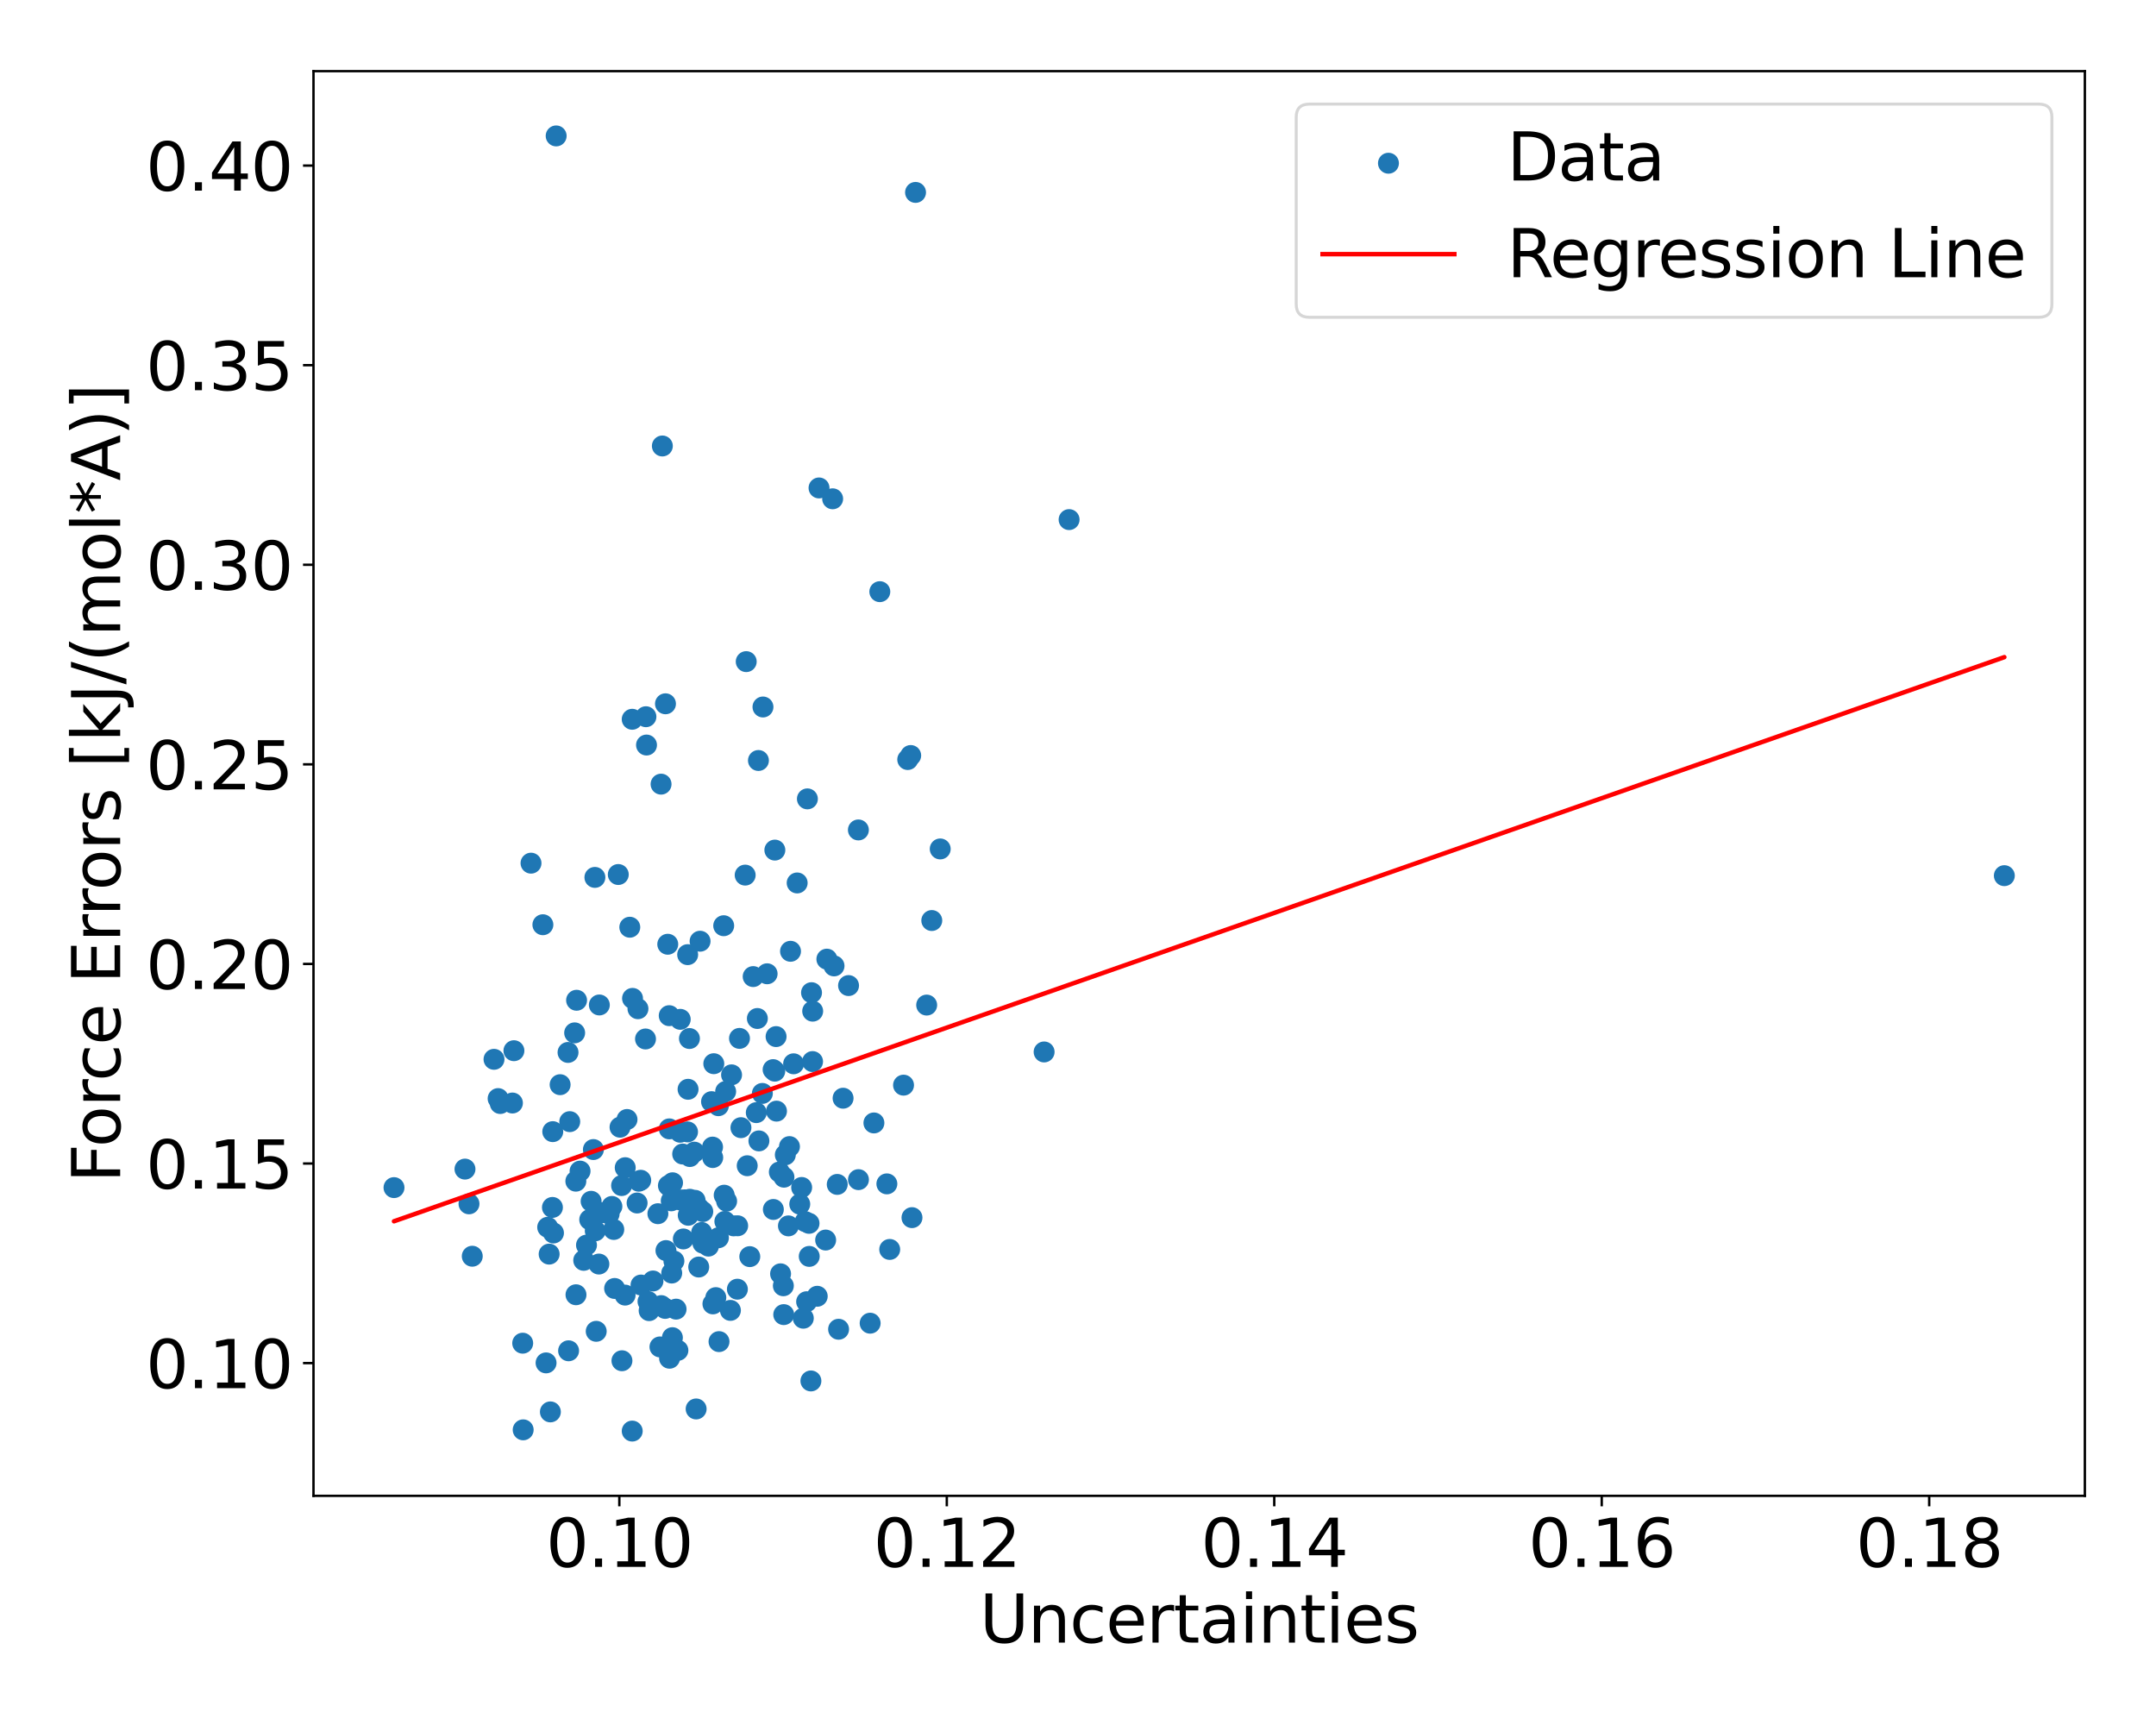 <?xml version="1.0" encoding="utf-8" standalone="no"?>
<!DOCTYPE svg PUBLIC "-//W3C//DTD SVG 1.1//EN"
  "http://www.w3.org/Graphics/SVG/1.1/DTD/svg11.dtd">
<svg xmlns:xlink="http://www.w3.org/1999/xlink" width="720pt" height="576pt" viewBox="0 0 720 576" xmlns="http://www.w3.org/2000/svg" version="1.1">
 <defs>
  <style type="text/css">*{stroke-linejoin: round; stroke-linecap: butt}</style>
 </defs>
 <g id="figure_1">
  <g id="patch_1">
   <path d="M 0 576 
L 720 576 
L 720 0 
L 0 0 
z
" style="fill: #ffffff"/>
  </g>
  <g id="axes_1">
   <g id="patch_2">
    <path d="M 104.69 499.48 
L 696.24 499.48 
L 696.24 23.76 
L 104.69 23.76 
z
" style="fill: #ffffff"/>
   </g>
   <g id="PathCollection_1">
    <defs>
     <path id="m16cd37d526" d="M 0 3 
C 0.796 3 1.559 2.684 2.121 2.121 
C 2.684 1.559 3 0.796 3 0 
C 3 -0.796 2.684 -1.559 2.121 -2.121 
C 1.559 -2.684 0.796 -3 0 -3 
C -0.796 -3 -1.559 -2.684 -2.121 -2.121 
C -2.684 -1.559 -3 -0.796 -3 0 
C -3 0.796 -2.684 1.559 -2.121 2.121 
C -1.559 2.684 -0.796 3 0 3 
z
" style="stroke: #1f77b4"/>
    </defs>
    <g clip-path="url(#pdb6ab3b733)">
     <use xlink:href="#m16cd37d526" x="204.349" y="402.848" style="fill: #1f77b4; stroke: #1f77b4"/>
     <use xlink:href="#m16cd37d526" x="240.117" y="447.982" style="fill: #1f77b4; stroke: #1f77b4"/>
     <use xlink:href="#m16cd37d526" x="203.415" y="405.374" style="fill: #1f77b4; stroke: #1f77b4"/>
     <use xlink:href="#m16cd37d526" x="251.522" y="326.093" style="fill: #1f77b4; stroke: #1f77b4"/>
     <use xlink:href="#m16cd37d526" x="259.314" y="371.021" style="fill: #1f77b4; stroke: #1f77b4"/>
     <use xlink:href="#m16cd37d526" x="231.868" y="384.715" style="fill: #1f77b4; stroke: #1f77b4"/>
     <use xlink:href="#m16cd37d526" x="184.837" y="411.709" style="fill: #1f77b4; stroke: #1f77b4"/>
     <use xlink:href="#m16cd37d526" x="275.727" y="414.068" style="fill: #1f77b4; stroke: #1f77b4"/>
     <use xlink:href="#m16cd37d526" x="233.793" y="314.284" style="fill: #1f77b4; stroke: #1f77b4"/>
     <use xlink:href="#m16cd37d526" x="193.715" y="391.047" style="fill: #1f77b4; stroke: #1f77b4"/>
     <use xlink:href="#m16cd37d526" x="258.183" y="357.159" style="fill: #1f77b4; stroke: #1f77b4"/>
     <use xlink:href="#m16cd37d526" x="254.592" y="365.11" style="fill: #1f77b4; stroke: #1f77b4"/>
     <use xlink:href="#m16cd37d526" x="211.125" y="240.175" style="fill: #1f77b4; stroke: #1f77b4"/>
     <use xlink:href="#m16cd37d526" x="232.122" y="400.807" style="fill: #1f77b4; stroke: #1f77b4"/>
     <use xlink:href="#m16cd37d526" x="214.067" y="429.091" style="fill: #1f77b4; stroke: #1f77b4"/>
     <use xlink:href="#m16cd37d526" x="246.955" y="346.732" style="fill: #1f77b4; stroke: #1f77b4"/>
     <use xlink:href="#m16cd37d526" x="243.927" y="437.555" style="fill: #1f77b4; stroke: #1f77b4"/>
     <use xlink:href="#m16cd37d526" x="270.803" y="461.114" style="fill: #1f77b4; stroke: #1f77b4"/>
     <use xlink:href="#m16cd37d526" x="267.082" y="402.075" style="fill: #1f77b4; stroke: #1f77b4"/>
     <use xlink:href="#m16cd37d526" x="190.269" y="374.534" style="fill: #1f77b4; stroke: #1f77b4"/>
     <use xlink:href="#m16cd37d526" x="261.604" y="429.331" style="fill: #1f77b4; stroke: #1f77b4"/>
     <use xlink:href="#m16cd37d526" x="208.753" y="432.451" style="fill: #1f77b4; stroke: #1f77b4"/>
     <use xlink:href="#m16cd37d526" x="200.918" y="404.947" style="fill: #1f77b4; stroke: #1f77b4"/>
     <use xlink:href="#m16cd37d526" x="234.317" y="411.546" style="fill: #1f77b4; stroke: #1f77b4"/>
     <use xlink:href="#m16cd37d526" x="233.397" y="403.398" style="fill: #1f77b4; stroke: #1f77b4"/>
     <use xlink:href="#m16cd37d526" x="182.9" y="409.804" style="fill: #1f77b4; stroke: #1f77b4"/>
     <use xlink:href="#m16cd37d526" x="227.135" y="378.067" style="fill: #1f77b4; stroke: #1f77b4"/>
     <use xlink:href="#m16cd37d526" x="167.062" y="368.477" style="fill: #1f77b4; stroke: #1f77b4"/>
     <use xlink:href="#m16cd37d526" x="278.064" y="166.554" style="fill: #1f77b4; stroke: #1f77b4"/>
     <use xlink:href="#m16cd37d526" x="198.667" y="292.974" style="fill: #1f77b4; stroke: #1f77b4"/>
     <use xlink:href="#m16cd37d526" x="191.906" y="344.888" style="fill: #1f77b4; stroke: #1f77b4"/>
     <use xlink:href="#m16cd37d526" x="213.972" y="394.105" style="fill: #1f77b4; stroke: #1f77b4"/>
     <use xlink:href="#m16cd37d526" x="192.354" y="432.336" style="fill: #1f77b4; stroke: #1f77b4"/>
     <use xlink:href="#m16cd37d526" x="222.397" y="417.578" style="fill: #1f77b4; stroke: #1f77b4"/>
     <use xlink:href="#m16cd37d526" x="224.596" y="394.942" style="fill: #1f77b4; stroke: #1f77b4"/>
     <use xlink:href="#m16cd37d526" x="296.17" y="395.309" style="fill: #1f77b4; stroke: #1f77b4"/>
     <use xlink:href="#m16cd37d526" x="219.704" y="405.268" style="fill: #1f77b4; stroke: #1f77b4"/>
     <use xlink:href="#m16cd37d526" x="239.917" y="413.301" style="fill: #1f77b4; stroke: #1f77b4"/>
     <use xlink:href="#m16cd37d526" x="241.841" y="399.09" style="fill: #1f77b4; stroke: #1f77b4"/>
     <use xlink:href="#m16cd37d526" x="239.049" y="433.292" style="fill: #1f77b4; stroke: #1f77b4"/>
     <use xlink:href="#m16cd37d526" x="223.517" y="376.947" style="fill: #1f77b4; stroke: #1f77b4"/>
     <use xlink:href="#m16cd37d526" x="238.084" y="435.386" style="fill: #1f77b4; stroke: #1f77b4"/>
     <use xlink:href="#m16cd37d526" x="207.701" y="454.372" style="fill: #1f77b4; stroke: #1f77b4"/>
     <use xlink:href="#m16cd37d526" x="250.395" y="419.605" style="fill: #1f77b4; stroke: #1f77b4"/>
     <use xlink:href="#m16cd37d526" x="216.405" y="434.587" style="fill: #1f77b4; stroke: #1f77b4"/>
     <use xlink:href="#m16cd37d526" x="223.215" y="395.898" style="fill: #1f77b4; stroke: #1f77b4"/>
     <use xlink:href="#m16cd37d526" x="227.17" y="340.367" style="fill: #1f77b4; stroke: #1f77b4"/>
     <use xlink:href="#m16cd37d526" x="271.01" y="331.469" style="fill: #1f77b4; stroke: #1f77b4"/>
     <use xlink:href="#m16cd37d526" x="268.267" y="440.166" style="fill: #1f77b4; stroke: #1f77b4"/>
     <use xlink:href="#m16cd37d526" x="182.361" y="455.086" style="fill: #1f77b4; stroke: #1f77b4"/>
     <use xlink:href="#m16cd37d526" x="269.373" y="434.66" style="fill: #1f77b4; stroke: #1f77b4"/>
     <use xlink:href="#m16cd37d526" x="199.996" y="422.082" style="fill: #1f77b4; stroke: #1f77b4"/>
     <use xlink:href="#m16cd37d526" x="215.708" y="239.321" style="fill: #1f77b4; stroke: #1f77b4"/>
     <use xlink:href="#m16cd37d526" x="244.988" y="409.331" style="fill: #1f77b4; stroke: #1f77b4"/>
     <use xlink:href="#m16cd37d526" x="266.213" y="294.829" style="fill: #1f77b4; stroke: #1f77b4"/>
     <use xlink:href="#m16cd37d526" x="283.374" y="329.097" style="fill: #1f77b4; stroke: #1f77b4"/>
     <use xlink:href="#m16cd37d526" x="222.238" y="235.005" style="fill: #1f77b4; stroke: #1f77b4"/>
     <use xlink:href="#m16cd37d526" x="229.779" y="363.729" style="fill: #1f77b4; stroke: #1f77b4"/>
     <use xlink:href="#m16cd37d526" x="261.73" y="438.966" style="fill: #1f77b4; stroke: #1f77b4"/>
     <use xlink:href="#m16cd37d526" x="268.9" y="407.907" style="fill: #1f77b4; stroke: #1f77b4"/>
     <use xlink:href="#m16cd37d526" x="313.989" y="283.471" style="fill: #1f77b4; stroke: #1f77b4"/>
     <use xlink:href="#m16cd37d526" x="218.064" y="427.737" style="fill: #1f77b4; stroke: #1f77b4"/>
     <use xlink:href="#m16cd37d526" x="252.92" y="340.088" style="fill: #1f77b4; stroke: #1f77b4"/>
     <use xlink:href="#m16cd37d526" x="276.135" y="320.272" style="fill: #1f77b4; stroke: #1f77b4"/>
     <use xlink:href="#m16cd37d526" x="205.251" y="430.233" style="fill: #1f77b4; stroke: #1f77b4"/>
     <use xlink:href="#m16cd37d526" x="187.053" y="362.19" style="fill: #1f77b4; stroke: #1f77b4"/>
     <use xlink:href="#m16cd37d526" x="242.659" y="401.082" style="fill: #1f77b4; stroke: #1f77b4"/>
     <use xlink:href="#m16cd37d526" x="242.332" y="364.47" style="fill: #1f77b4; stroke: #1f77b4"/>
     <use xlink:href="#m16cd37d526" x="286.685" y="393.899" style="fill: #1f77b4; stroke: #1f77b4"/>
     <use xlink:href="#m16cd37d526" x="297.121" y="417.202" style="fill: #1f77b4; stroke: #1f77b4"/>
     <use xlink:href="#m16cd37d526" x="239.909" y="369.208" style="fill: #1f77b4; stroke: #1f77b4"/>
     <use xlink:href="#m16cd37d526" x="304.559" y="406.585" style="fill: #1f77b4; stroke: #1f77b4"/>
     <use xlink:href="#m16cd37d526" x="279.598" y="395.488" style="fill: #1f77b4; stroke: #1f77b4"/>
     <use xlink:href="#m16cd37d526" x="164.976" y="353.72" style="fill: #1f77b4; stroke: #1f77b4"/>
     <use xlink:href="#m16cd37d526" x="233.341" y="423.077" style="fill: #1f77b4; stroke: #1f77b4"/>
     <use xlink:href="#m16cd37d526" x="195.861" y="415.765" style="fill: #1f77b4; stroke: #1f77b4"/>
     <use xlink:href="#m16cd37d526" x="272.917" y="432.841" style="fill: #1f77b4; stroke: #1f77b4"/>
     <use xlink:href="#m16cd37d526" x="357.027" y="173.502" style="fill: #1f77b4; stroke: #1f77b4"/>
     <use xlink:href="#m16cd37d526" x="213.328" y="394.425" style="fill: #1f77b4; stroke: #1f77b4"/>
     <use xlink:href="#m16cd37d526" x="206.476" y="292.011" style="fill: #1f77b4; stroke: #1f77b4"/>
     <use xlink:href="#m16cd37d526" x="253.439" y="380.961" style="fill: #1f77b4; stroke: #1f77b4"/>
     <use xlink:href="#m16cd37d526" x="242.07" y="407.846" style="fill: #1f77b4; stroke: #1f77b4"/>
     <use xlink:href="#m16cd37d526" x="171.624" y="350.843" style="fill: #1f77b4; stroke: #1f77b4"/>
     <use xlink:href="#m16cd37d526" x="244.305" y="358.907" style="fill: #1f77b4; stroke: #1f77b4"/>
     <use xlink:href="#m16cd37d526" x="246.345" y="409.304" style="fill: #1f77b4; stroke: #1f77b4"/>
     <use xlink:href="#m16cd37d526" x="265.028" y="355.216" style="fill: #1f77b4; stroke: #1f77b4"/>
     <use xlink:href="#m16cd37d526" x="207.577" y="395.876" style="fill: #1f77b4; stroke: #1f77b4"/>
     <use xlink:href="#m16cd37d526" x="260.261" y="391.352" style="fill: #1f77b4; stroke: #1f77b4"/>
     <use xlink:href="#m16cd37d526" x="181.299" y="308.78" style="fill: #1f77b4; stroke: #1f77b4"/>
     <use xlink:href="#m16cd37d526" x="215.905" y="248.778" style="fill: #1f77b4; stroke: #1f77b4"/>
     <use xlink:href="#m16cd37d526" x="230.24" y="346.774" style="fill: #1f77b4; stroke: #1f77b4"/>
     <use xlink:href="#m16cd37d526" x="155.283" y="390.376" style="fill: #1f77b4; stroke: #1f77b4"/>
     <use xlink:href="#m16cd37d526" x="270.179" y="408.487" style="fill: #1f77b4; stroke: #1f77b4"/>
     <use xlink:href="#m16cd37d526" x="271.398" y="337.637" style="fill: #1f77b4; stroke: #1f77b4"/>
     <use xlink:href="#m16cd37d526" x="184.597" y="377.87" style="fill: #1f77b4; stroke: #1f77b4"/>
     <use xlink:href="#m16cd37d526" x="234.695" y="404.564" style="fill: #1f77b4; stroke: #1f77b4"/>
     <use xlink:href="#m16cd37d526" x="183.386" y="418.766" style="fill: #1f77b4; stroke: #1f77b4"/>
     <use xlink:href="#m16cd37d526" x="261.803" y="393.075" style="fill: #1f77b4; stroke: #1f77b4"/>
     <use xlink:href="#m16cd37d526" x="223.488" y="339.146" style="fill: #1f77b4; stroke: #1f77b4"/>
     <use xlink:href="#m16cd37d526" x="215.57" y="346.927" style="fill: #1f77b4; stroke: #1f77b4"/>
     <use xlink:href="#m16cd37d526" x="207.06" y="376.387" style="fill: #1f77b4; stroke: #1f77b4"/>
     <use xlink:href="#m16cd37d526" x="196.935" y="407.249" style="fill: #1f77b4; stroke: #1f77b4"/>
     <use xlink:href="#m16cd37d526" x="263.997" y="317.648" style="fill: #1f77b4; stroke: #1f77b4"/>
     <use xlink:href="#m16cd37d526" x="209.393" y="373.808" style="fill: #1f77b4; stroke: #1f77b4"/>
     <use xlink:href="#m16cd37d526" x="221.196" y="148.918" style="fill: #1f77b4; stroke: #1f77b4"/>
     <use xlink:href="#m16cd37d526" x="270.246" y="419.527" style="fill: #1f77b4; stroke: #1f77b4"/>
     <use xlink:href="#m16cd37d526" x="259.174" y="346.131" style="fill: #1f77b4; stroke: #1f77b4"/>
     <use xlink:href="#m16cd37d526" x="222.124" y="436.893" style="fill: #1f77b4; stroke: #1f77b4"/>
     <use xlink:href="#m16cd37d526" x="241.68" y="309.11" style="fill: #1f77b4; stroke: #1f77b4"/>
     <use xlink:href="#m16cd37d526" x="156.624" y="401.977" style="fill: #1f77b4; stroke: #1f77b4"/>
     <use xlink:href="#m16cd37d526" x="228.7" y="400.631" style="fill: #1f77b4; stroke: #1f77b4"/>
     <use xlink:href="#m16cd37d526" x="301.739" y="362.348" style="fill: #1f77b4; stroke: #1f77b4"/>
     <use xlink:href="#m16cd37d526" x="311.171" y="307.378" style="fill: #1f77b4; stroke: #1f77b4"/>
     <use xlink:href="#m16cd37d526" x="236.586" y="416.093" style="fill: #1f77b4; stroke: #1f77b4"/>
     <use xlink:href="#m16cd37d526" x="258.265" y="403.855" style="fill: #1f77b4; stroke: #1f77b4"/>
     <use xlink:href="#m16cd37d526" x="211.239" y="333.374" style="fill: #1f77b4; stroke: #1f77b4"/>
     <use xlink:href="#m16cd37d526" x="286.66" y="277.128" style="fill: #1f77b4; stroke: #1f77b4"/>
     <use xlink:href="#m16cd37d526" x="258.765" y="283.858" style="fill: #1f77b4; stroke: #1f77b4"/>
     <use xlink:href="#m16cd37d526" x="281.55" y="366.707" style="fill: #1f77b4; stroke: #1f77b4"/>
     <use xlink:href="#m16cd37d526" x="200.152" y="335.572" style="fill: #1f77b4; stroke: #1f77b4"/>
     <use xlink:href="#m16cd37d526" x="229.647" y="318.771" style="fill: #1f77b4; stroke: #1f77b4"/>
     <use xlink:href="#m16cd37d526" x="212.76" y="401.698" style="fill: #1f77b4; stroke: #1f77b4"/>
     <use xlink:href="#m16cd37d526" x="253.282" y="253.939" style="fill: #1f77b4; stroke: #1f77b4"/>
     <use xlink:href="#m16cd37d526" x="249.203" y="220.925" style="fill: #1f77b4; stroke: #1f77b4"/>
     <use xlink:href="#m16cd37d526" x="197.405" y="401.13" style="fill: #1f77b4; stroke: #1f77b4"/>
     <use xlink:href="#m16cd37d526" x="211.133" y="477.856" style="fill: #1f77b4; stroke: #1f77b4"/>
     <use xlink:href="#m16cd37d526" x="220.393" y="449.755" style="fill: #1f77b4; stroke: #1f77b4"/>
     <use xlink:href="#m16cd37d526" x="225.778" y="437.138" style="fill: #1f77b4; stroke: #1f77b4"/>
     <use xlink:href="#m16cd37d526" x="189.694" y="351.421" style="fill: #1f77b4; stroke: #1f77b4"/>
     <use xlink:href="#m16cd37d526" x="166.348" y="366.832" style="fill: #1f77b4; stroke: #1f77b4"/>
     <use xlink:href="#m16cd37d526" x="263.298" y="409.34" style="fill: #1f77b4; stroke: #1f77b4"/>
     <use xlink:href="#m16cd37d526" x="204.975" y="410.538" style="fill: #1f77b4; stroke: #1f77b4"/>
     <use xlink:href="#m16cd37d526" x="260.675" y="425.345" style="fill: #1f77b4; stroke: #1f77b4"/>
     <use xlink:href="#m16cd37d526" x="183.802" y="471.449" style="fill: #1f77b4; stroke: #1f77b4"/>
     <use xlink:href="#m16cd37d526" x="238.373" y="355.182" style="fill: #1f77b4; stroke: #1f77b4"/>
     <use xlink:href="#m16cd37d526" x="131.579" y="396.56" style="fill: #1f77b4; stroke: #1f77b4"/>
     <use xlink:href="#m16cd37d526" x="198.165" y="383.85" style="fill: #1f77b4; stroke: #1f77b4"/>
     <use xlink:href="#m16cd37d526" x="224.323" y="425.085" style="fill: #1f77b4; stroke: #1f77b4"/>
     <use xlink:href="#m16cd37d526" x="303.14" y="253.623" style="fill: #1f77b4; stroke: #1f77b4"/>
     <use xlink:href="#m16cd37d526" x="669.351" y="292.395" style="fill: #1f77b4; stroke: #1f77b4"/>
     <use xlink:href="#m16cd37d526" x="177.333" y="288.221" style="fill: #1f77b4; stroke: #1f77b4"/>
     <use xlink:href="#m16cd37d526" x="199.107" y="444.543" style="fill: #1f77b4; stroke: #1f77b4"/>
     <use xlink:href="#m16cd37d526" x="229.836" y="405.793" style="fill: #1f77b4; stroke: #1f77b4"/>
     <use xlink:href="#m16cd37d526" x="247.439" y="376.545" style="fill: #1f77b4; stroke: #1f77b4"/>
     <use xlink:href="#m16cd37d526" x="224.55" y="446.665" style="fill: #1f77b4; stroke: #1f77b4"/>
     <use xlink:href="#m16cd37d526" x="225.055" y="421.078" style="fill: #1f77b4; stroke: #1f77b4"/>
     <use xlink:href="#m16cd37d526" x="262.261" y="385.612" style="fill: #1f77b4; stroke: #1f77b4"/>
     <use xlink:href="#m16cd37d526" x="216.779" y="437.638" style="fill: #1f77b4; stroke: #1f77b4"/>
     <use xlink:href="#m16cd37d526" x="280.049" y="443.856" style="fill: #1f77b4; stroke: #1f77b4"/>
     <use xlink:href="#m16cd37d526" x="234.746" y="415.112" style="fill: #1f77b4; stroke: #1f77b4"/>
     <use xlink:href="#m16cd37d526" x="229.605" y="377.954" style="fill: #1f77b4; stroke: #1f77b4"/>
     <use xlink:href="#m16cd37d526" x="192.303" y="394.41" style="fill: #1f77b4; stroke: #1f77b4"/>
     <use xlink:href="#m16cd37d526" x="232.478" y="470.468" style="fill: #1f77b4; stroke: #1f77b4"/>
     <use xlink:href="#m16cd37d526" x="198.79" y="410.988" style="fill: #1f77b4; stroke: #1f77b4"/>
     <use xlink:href="#m16cd37d526" x="304.132" y="252.275" style="fill: #1f77b4; stroke: #1f77b4"/>
     <use xlink:href="#m16cd37d526" x="249.532" y="389.254" style="fill: #1f77b4; stroke: #1f77b4"/>
     <use xlink:href="#m16cd37d526" x="263.644" y="382.862" style="fill: #1f77b4; stroke: #1f77b4"/>
     <use xlink:href="#m16cd37d526" x="291.846" y="374.964" style="fill: #1f77b4; stroke: #1f77b4"/>
     <use xlink:href="#m16cd37d526" x="174.718" y="477.442" style="fill: #1f77b4; stroke: #1f77b4"/>
     <use xlink:href="#m16cd37d526" x="237.619" y="367.858" style="fill: #1f77b4; stroke: #1f77b4"/>
     <use xlink:href="#m16cd37d526" x="208.793" y="389.904" style="fill: #1f77b4; stroke: #1f77b4"/>
     <use xlink:href="#m16cd37d526" x="293.817" y="197.566" style="fill: #1f77b4; stroke: #1f77b4"/>
     <use xlink:href="#m16cd37d526" x="220.826" y="435.962" style="fill: #1f77b4; stroke: #1f77b4"/>
     <use xlink:href="#m16cd37d526" x="171.129" y="368.312" style="fill: #1f77b4; stroke: #1f77b4"/>
     <use xlink:href="#m16cd37d526" x="254.796" y="236.072" style="fill: #1f77b4; stroke: #1f77b4"/>
     <use xlink:href="#m16cd37d526" x="238.017" y="386.526" style="fill: #1f77b4; stroke: #1f77b4"/>
     <use xlink:href="#m16cd37d526" x="185.732" y="45.384" style="fill: #1f77b4; stroke: #1f77b4"/>
     <use xlink:href="#m16cd37d526" x="309.464" y="335.608" style="fill: #1f77b4; stroke: #1f77b4"/>
     <use xlink:href="#m16cd37d526" x="227.98" y="385.348" style="fill: #1f77b4; stroke: #1f77b4"/>
     <use xlink:href="#m16cd37d526" x="248.853" y="292.21" style="fill: #1f77b4; stroke: #1f77b4"/>
     <use xlink:href="#m16cd37d526" x="184.487" y="403.177" style="fill: #1f77b4; stroke: #1f77b4"/>
     <use xlink:href="#m16cd37d526" x="222.999" y="315.297" style="fill: #1f77b4; stroke: #1f77b4"/>
     <use xlink:href="#m16cd37d526" x="192.55" y="334.001" style="fill: #1f77b4; stroke: #1f77b4"/>
     <use xlink:href="#m16cd37d526" x="305.748" y="64.247" style="fill: #1f77b4; stroke: #1f77b4"/>
     <use xlink:href="#m16cd37d526" x="189.882" y="451.046" style="fill: #1f77b4; stroke: #1f77b4"/>
     <use xlink:href="#m16cd37d526" x="246.252" y="430.48" style="fill: #1f77b4; stroke: #1f77b4"/>
     <use xlink:href="#m16cd37d526" x="278.528" y="322.527" style="fill: #1f77b4; stroke: #1f77b4"/>
     <use xlink:href="#m16cd37d526" x="273.516" y="162.932" style="fill: #1f77b4; stroke: #1f77b4"/>
     <use xlink:href="#m16cd37d526" x="258.74" y="357.669" style="fill: #1f77b4; stroke: #1f77b4"/>
     <use xlink:href="#m16cd37d526" x="252.564" y="371.523" style="fill: #1f77b4; stroke: #1f77b4"/>
     <use xlink:href="#m16cd37d526" x="237.963" y="383.029" style="fill: #1f77b4; stroke: #1f77b4"/>
     <use xlink:href="#m16cd37d526" x="223.596" y="453.533" style="fill: #1f77b4; stroke: #1f77b4"/>
     <use xlink:href="#m16cd37d526" x="230.345" y="400.453" style="fill: #1f77b4; stroke: #1f77b4"/>
     <use xlink:href="#m16cd37d526" x="210.32" y="309.613" style="fill: #1f77b4; stroke: #1f77b4"/>
     <use xlink:href="#m16cd37d526" x="348.684" y="351.261" style="fill: #1f77b4; stroke: #1f77b4"/>
     <use xlink:href="#m16cd37d526" x="228.205" y="413.701" style="fill: #1f77b4; stroke: #1f77b4"/>
     <use xlink:href="#m16cd37d526" x="224.161" y="400.973" style="fill: #1f77b4; stroke: #1f77b4"/>
     <use xlink:href="#m16cd37d526" x="194.935" y="420.844" style="fill: #1f77b4; stroke: #1f77b4"/>
     <use xlink:href="#m16cd37d526" x="230.366" y="386.183" style="fill: #1f77b4; stroke: #1f77b4"/>
     <use xlink:href="#m16cd37d526" x="174.557" y="448.507" style="fill: #1f77b4; stroke: #1f77b4"/>
     <use xlink:href="#m16cd37d526" x="271.358" y="354.473" style="fill: #1f77b4; stroke: #1f77b4"/>
     <use xlink:href="#m16cd37d526" x="226.388" y="450.901" style="fill: #1f77b4; stroke: #1f77b4"/>
     <use xlink:href="#m16cd37d526" x="157.714" y="419.471" style="fill: #1f77b4; stroke: #1f77b4"/>
     <use xlink:href="#m16cd37d526" x="290.589" y="441.83" style="fill: #1f77b4; stroke: #1f77b4"/>
     <use xlink:href="#m16cd37d526" x="227.235" y="400.692" style="fill: #1f77b4; stroke: #1f77b4"/>
     <use xlink:href="#m16cd37d526" x="256.182" y="325.158" style="fill: #1f77b4; stroke: #1f77b4"/>
     <use xlink:href="#m16cd37d526" x="269.63" y="266.753" style="fill: #1f77b4; stroke: #1f77b4"/>
     <use xlink:href="#m16cd37d526" x="267.715" y="396.512" style="fill: #1f77b4; stroke: #1f77b4"/>
     <use xlink:href="#m16cd37d526" x="220.766" y="261.838" style="fill: #1f77b4; stroke: #1f77b4"/>
     <use xlink:href="#m16cd37d526" x="213.048" y="336.826" style="fill: #1f77b4; stroke: #1f77b4"/>
    </g>
   </g>
   <g id="matplotlib.axis_1">
    <g id="xtick_1">
     <g id="line2d_1">
      <defs>
       <path id="mf394c420c1" d="M 0 0 
L 0 3.5 
" style="stroke: #000000; stroke-width: 0.8"/>
      </defs>
      <g>
       <use xlink:href="#mf394c420c1" x="206.826" y="499.48" style="stroke: #000000; stroke-width: 0.8"/>
      </g>
     </g>
     <g id="text_1">
      <!-- 0.10 -->
      <g transform="translate(182.334 523.197) scale(0.22 -0.22)">
       <defs>
        <path id="DejaVuSans-30" d="M 2034 4250 
Q 1547 4250 1301 3770 
Q 1056 3291 1056 2328 
Q 1056 1369 1301 889 
Q 1547 409 2034 409 
Q 2525 409 2770 889 
Q 3016 1369 3016 2328 
Q 3016 3291 2770 3770 
Q 2525 4250 2034 4250 
z
M 2034 4750 
Q 2819 4750 3233 4129 
Q 3647 3509 3647 2328 
Q 3647 1150 3233 529 
Q 2819 -91 2034 -91 
Q 1250 -91 836 529 
Q 422 1150 422 2328 
Q 422 3509 836 4129 
Q 1250 4750 2034 4750 
z
" transform="scale(0.016)"/>
        <path id="DejaVuSans-2e" d="M 684 794 
L 1344 794 
L 1344 0 
L 684 0 
L 684 794 
z
" transform="scale(0.016)"/>
        <path id="DejaVuSans-31" d="M 794 531 
L 1825 531 
L 1825 4091 
L 703 3866 
L 703 4441 
L 1819 4666 
L 2450 4666 
L 2450 531 
L 3481 531 
L 3481 0 
L 794 0 
L 794 531 
z
" transform="scale(0.016)"/>
       </defs>
       <use xlink:href="#DejaVuSans-30"/>
       <use xlink:href="#DejaVuSans-2e" x="63.623"/>
       <use xlink:href="#DejaVuSans-31" x="95.41"/>
       <use xlink:href="#DejaVuSans-30" x="159.033"/>
      </g>
     </g>
    </g>
    <g id="xtick_2">
     <g id="line2d_2">
      <g>
       <use xlink:href="#mf394c420c1" x="316.184" y="499.48" style="stroke: #000000; stroke-width: 0.8"/>
      </g>
     </g>
     <g id="text_2">
      <!-- 0.12 -->
      <g transform="translate(291.692 523.197) scale(0.22 -0.22)">
       <defs>
        <path id="DejaVuSans-32" d="M 1228 531 
L 3431 531 
L 3431 0 
L 469 0 
L 469 531 
Q 828 903 1448 1529 
Q 2069 2156 2228 2338 
Q 2531 2678 2651 2914 
Q 2772 3150 2772 3378 
Q 2772 3750 2511 3984 
Q 2250 4219 1831 4219 
Q 1534 4219 1204 4116 
Q 875 4013 500 3803 
L 500 4441 
Q 881 4594 1212 4672 
Q 1544 4750 1819 4750 
Q 2544 4750 2975 4387 
Q 3406 4025 3406 3419 
Q 3406 3131 3298 2873 
Q 3191 2616 2906 2266 
Q 2828 2175 2409 1742 
Q 1991 1309 1228 531 
z
" transform="scale(0.016)"/>
       </defs>
       <use xlink:href="#DejaVuSans-30"/>
       <use xlink:href="#DejaVuSans-2e" x="63.623"/>
       <use xlink:href="#DejaVuSans-31" x="95.41"/>
       <use xlink:href="#DejaVuSans-32" x="159.033"/>
      </g>
     </g>
    </g>
    <g id="xtick_3">
     <g id="line2d_3">
      <g>
       <use xlink:href="#mf394c420c1" x="425.543" y="499.48" style="stroke: #000000; stroke-width: 0.8"/>
      </g>
     </g>
     <g id="text_3">
      <!-- 0.14 -->
      <g transform="translate(401.051 523.197) scale(0.22 -0.22)">
       <defs>
        <path id="DejaVuSans-34" d="M 2419 4116 
L 825 1625 
L 2419 1625 
L 2419 4116 
z
M 2253 4666 
L 3047 4666 
L 3047 1625 
L 3713 1625 
L 3713 1100 
L 3047 1100 
L 3047 0 
L 2419 0 
L 2419 1100 
L 313 1100 
L 313 1709 
L 2253 4666 
z
" transform="scale(0.016)"/>
       </defs>
       <use xlink:href="#DejaVuSans-30"/>
       <use xlink:href="#DejaVuSans-2e" x="63.623"/>
       <use xlink:href="#DejaVuSans-31" x="95.41"/>
       <use xlink:href="#DejaVuSans-34" x="159.033"/>
      </g>
     </g>
    </g>
    <g id="xtick_4">
     <g id="line2d_4">
      <g>
       <use xlink:href="#mf394c420c1" x="534.902" y="499.48" style="stroke: #000000; stroke-width: 0.8"/>
      </g>
     </g>
     <g id="text_4">
      <!-- 0.16 -->
      <g transform="translate(510.409 523.197) scale(0.22 -0.22)">
       <defs>
        <path id="DejaVuSans-36" d="M 2113 2584 
Q 1688 2584 1439 2293 
Q 1191 2003 1191 1497 
Q 1191 994 1439 701 
Q 1688 409 2113 409 
Q 2538 409 2786 701 
Q 3034 994 3034 1497 
Q 3034 2003 2786 2293 
Q 2538 2584 2113 2584 
z
M 3366 4563 
L 3366 3988 
Q 3128 4100 2886 4159 
Q 2644 4219 2406 4219 
Q 1781 4219 1451 3797 
Q 1122 3375 1075 2522 
Q 1259 2794 1537 2939 
Q 1816 3084 2150 3084 
Q 2853 3084 3261 2657 
Q 3669 2231 3669 1497 
Q 3669 778 3244 343 
Q 2819 -91 2113 -91 
Q 1303 -91 875 529 
Q 447 1150 447 2328 
Q 447 3434 972 4092 
Q 1497 4750 2381 4750 
Q 2619 4750 2861 4703 
Q 3103 4656 3366 4563 
z
" transform="scale(0.016)"/>
       </defs>
       <use xlink:href="#DejaVuSans-30"/>
       <use xlink:href="#DejaVuSans-2e" x="63.623"/>
       <use xlink:href="#DejaVuSans-31" x="95.41"/>
       <use xlink:href="#DejaVuSans-36" x="159.033"/>
      </g>
     </g>
    </g>
    <g id="xtick_5">
     <g id="line2d_5">
      <g>
       <use xlink:href="#mf394c420c1" x="644.26" y="499.48" style="stroke: #000000; stroke-width: 0.8"/>
      </g>
     </g>
     <g id="text_5">
      <!-- 0.18 -->
      <g transform="translate(619.768 523.197) scale(0.22 -0.22)">
       <defs>
        <path id="DejaVuSans-38" d="M 2034 2216 
Q 1584 2216 1326 1975 
Q 1069 1734 1069 1313 
Q 1069 891 1326 650 
Q 1584 409 2034 409 
Q 2484 409 2743 651 
Q 3003 894 3003 1313 
Q 3003 1734 2745 1975 
Q 2488 2216 2034 2216 
z
M 1403 2484 
Q 997 2584 770 2862 
Q 544 3141 544 3541 
Q 544 4100 942 4425 
Q 1341 4750 2034 4750 
Q 2731 4750 3128 4425 
Q 3525 4100 3525 3541 
Q 3525 3141 3298 2862 
Q 3072 2584 2669 2484 
Q 3125 2378 3379 2068 
Q 3634 1759 3634 1313 
Q 3634 634 3220 271 
Q 2806 -91 2034 -91 
Q 1263 -91 848 271 
Q 434 634 434 1313 
Q 434 1759 690 2068 
Q 947 2378 1403 2484 
z
M 1172 3481 
Q 1172 3119 1398 2916 
Q 1625 2713 2034 2713 
Q 2441 2713 2670 2916 
Q 2900 3119 2900 3481 
Q 2900 3844 2670 4047 
Q 2441 4250 2034 4250 
Q 1625 4250 1398 4047 
Q 1172 3844 1172 3481 
z
" transform="scale(0.016)"/>
       </defs>
       <use xlink:href="#DejaVuSans-30"/>
       <use xlink:href="#DejaVuSans-2e" x="63.623"/>
       <use xlink:href="#DejaVuSans-31" x="95.41"/>
       <use xlink:href="#DejaVuSans-38" x="159.033"/>
      </g>
     </g>
    </g>
    <g id="text_6">
     <!-- Uncertainties -->
     <g transform="translate(327.157 548.488) scale(0.22 -0.22)">
      <defs>
       <path id="DejaVuSans-55" d="M 556 4666 
L 1191 4666 
L 1191 1831 
Q 1191 1081 1462 751 
Q 1734 422 2344 422 
Q 2950 422 3222 751 
Q 3494 1081 3494 1831 
L 3494 4666 
L 4128 4666 
L 4128 1753 
Q 4128 841 3676 375 
Q 3225 -91 2344 -91 
Q 1459 -91 1007 375 
Q 556 841 556 1753 
L 556 4666 
z
" transform="scale(0.016)"/>
       <path id="DejaVuSans-6e" d="M 3513 2113 
L 3513 0 
L 2938 0 
L 2938 2094 
Q 2938 2591 2744 2837 
Q 2550 3084 2163 3084 
Q 1697 3084 1428 2787 
Q 1159 2491 1159 1978 
L 1159 0 
L 581 0 
L 581 3500 
L 1159 3500 
L 1159 2956 
Q 1366 3272 1645 3428 
Q 1925 3584 2291 3584 
Q 2894 3584 3203 3211 
Q 3513 2838 3513 2113 
z
" transform="scale(0.016)"/>
       <path id="DejaVuSans-63" d="M 3122 3366 
L 3122 2828 
Q 2878 2963 2633 3030 
Q 2388 3097 2138 3097 
Q 1578 3097 1268 2742 
Q 959 2388 959 1747 
Q 959 1106 1268 751 
Q 1578 397 2138 397 
Q 2388 397 2633 464 
Q 2878 531 3122 666 
L 3122 134 
Q 2881 22 2623 -34 
Q 2366 -91 2075 -91 
Q 1284 -91 818 406 
Q 353 903 353 1747 
Q 353 2603 823 3093 
Q 1294 3584 2113 3584 
Q 2378 3584 2631 3529 
Q 2884 3475 3122 3366 
z
" transform="scale(0.016)"/>
       <path id="DejaVuSans-65" d="M 3597 1894 
L 3597 1613 
L 953 1613 
Q 991 1019 1311 708 
Q 1631 397 2203 397 
Q 2534 397 2845 478 
Q 3156 559 3463 722 
L 3463 178 
Q 3153 47 2828 -22 
Q 2503 -91 2169 -91 
Q 1331 -91 842 396 
Q 353 884 353 1716 
Q 353 2575 817 3079 
Q 1281 3584 2069 3584 
Q 2775 3584 3186 3129 
Q 3597 2675 3597 1894 
z
M 3022 2063 
Q 3016 2534 2758 2815 
Q 2500 3097 2075 3097 
Q 1594 3097 1305 2825 
Q 1016 2553 972 2059 
L 3022 2063 
z
" transform="scale(0.016)"/>
       <path id="DejaVuSans-72" d="M 2631 2963 
Q 2534 3019 2420 3045 
Q 2306 3072 2169 3072 
Q 1681 3072 1420 2755 
Q 1159 2438 1159 1844 
L 1159 0 
L 581 0 
L 581 3500 
L 1159 3500 
L 1159 2956 
Q 1341 3275 1631 3429 
Q 1922 3584 2338 3584 
Q 2397 3584 2469 3576 
Q 2541 3569 2628 3553 
L 2631 2963 
z
" transform="scale(0.016)"/>
       <path id="DejaVuSans-74" d="M 1172 4494 
L 1172 3500 
L 2356 3500 
L 2356 3053 
L 1172 3053 
L 1172 1153 
Q 1172 725 1289 603 
Q 1406 481 1766 481 
L 2356 481 
L 2356 0 
L 1766 0 
Q 1100 0 847 248 
Q 594 497 594 1153 
L 594 3053 
L 172 3053 
L 172 3500 
L 594 3500 
L 594 4494 
L 1172 4494 
z
" transform="scale(0.016)"/>
       <path id="DejaVuSans-61" d="M 2194 1759 
Q 1497 1759 1228 1600 
Q 959 1441 959 1056 
Q 959 750 1161 570 
Q 1363 391 1709 391 
Q 2188 391 2477 730 
Q 2766 1069 2766 1631 
L 2766 1759 
L 2194 1759 
z
M 3341 1997 
L 3341 0 
L 2766 0 
L 2766 531 
Q 2569 213 2275 61 
Q 1981 -91 1556 -91 
Q 1019 -91 701 211 
Q 384 513 384 1019 
Q 384 1609 779 1909 
Q 1175 2209 1959 2209 
L 2766 2209 
L 2766 2266 
Q 2766 2663 2505 2880 
Q 2244 3097 1772 3097 
Q 1472 3097 1187 3025 
Q 903 2953 641 2809 
L 641 3341 
Q 956 3463 1253 3523 
Q 1550 3584 1831 3584 
Q 2591 3584 2966 3190 
Q 3341 2797 3341 1997 
z
" transform="scale(0.016)"/>
       <path id="DejaVuSans-69" d="M 603 3500 
L 1178 3500 
L 1178 0 
L 603 0 
L 603 3500 
z
M 603 4863 
L 1178 4863 
L 1178 4134 
L 603 4134 
L 603 4863 
z
" transform="scale(0.016)"/>
       <path id="DejaVuSans-73" d="M 2834 3397 
L 2834 2853 
Q 2591 2978 2328 3040 
Q 2066 3103 1784 3103 
Q 1356 3103 1142 2972 
Q 928 2841 928 2578 
Q 928 2378 1081 2264 
Q 1234 2150 1697 2047 
L 1894 2003 
Q 2506 1872 2764 1633 
Q 3022 1394 3022 966 
Q 3022 478 2636 193 
Q 2250 -91 1575 -91 
Q 1294 -91 989 -36 
Q 684 19 347 128 
L 347 722 
Q 666 556 975 473 
Q 1284 391 1588 391 
Q 1994 391 2212 530 
Q 2431 669 2431 922 
Q 2431 1156 2273 1281 
Q 2116 1406 1581 1522 
L 1381 1569 
Q 847 1681 609 1914 
Q 372 2147 372 2553 
Q 372 3047 722 3315 
Q 1072 3584 1716 3584 
Q 2034 3584 2315 3537 
Q 2597 3491 2834 3397 
z
" transform="scale(0.016)"/>
      </defs>
      <use xlink:href="#DejaVuSans-55"/>
      <use xlink:href="#DejaVuSans-6e" x="73.193"/>
      <use xlink:href="#DejaVuSans-63" x="136.572"/>
      <use xlink:href="#DejaVuSans-65" x="191.553"/>
      <use xlink:href="#DejaVuSans-72" x="253.076"/>
      <use xlink:href="#DejaVuSans-74" x="294.189"/>
      <use xlink:href="#DejaVuSans-61" x="333.398"/>
      <use xlink:href="#DejaVuSans-69" x="394.678"/>
      <use xlink:href="#DejaVuSans-6e" x="422.461"/>
      <use xlink:href="#DejaVuSans-74" x="485.84"/>
      <use xlink:href="#DejaVuSans-69" x="525.049"/>
      <use xlink:href="#DejaVuSans-65" x="552.832"/>
      <use xlink:href="#DejaVuSans-73" x="614.355"/>
     </g>
    </g>
   </g>
   <g id="matplotlib.axis_2">
    <g id="ytick_1">
     <g id="line2d_6">
      <defs>
       <path id="me24275c118" d="M 0 0 
L -3.5 0 
" style="stroke: #000000; stroke-width: 0.8"/>
      </defs>
      <g>
       <use xlink:href="#me24275c118" x="104.69" y="455.162" style="stroke: #000000; stroke-width: 0.8"/>
      </g>
     </g>
     <g id="text_7">
      <!-- 0.10 -->
      <g transform="translate(48.706 463.52) scale(0.22 -0.22)">
       <use xlink:href="#DejaVuSans-30"/>
       <use xlink:href="#DejaVuSans-2e" x="63.623"/>
       <use xlink:href="#DejaVuSans-31" x="95.41"/>
       <use xlink:href="#DejaVuSans-30" x="159.033"/>
      </g>
     </g>
    </g>
    <g id="ytick_2">
     <g id="line2d_7">
      <g>
       <use xlink:href="#me24275c118" x="104.69" y="388.517" style="stroke: #000000; stroke-width: 0.8"/>
      </g>
     </g>
     <g id="text_8">
      <!-- 0.15 -->
      <g transform="translate(48.706 396.875) scale(0.22 -0.22)">
       <defs>
        <path id="DejaVuSans-35" d="M 691 4666 
L 3169 4666 
L 3169 4134 
L 1269 4134 
L 1269 2991 
Q 1406 3038 1543 3061 
Q 1681 3084 1819 3084 
Q 2600 3084 3056 2656 
Q 3513 2228 3513 1497 
Q 3513 744 3044 326 
Q 2575 -91 1722 -91 
Q 1428 -91 1123 -41 
Q 819 9 494 109 
L 494 744 
Q 775 591 1075 516 
Q 1375 441 1709 441 
Q 2250 441 2565 725 
Q 2881 1009 2881 1497 
Q 2881 1984 2565 2268 
Q 2250 2553 1709 2553 
Q 1456 2553 1204 2497 
Q 953 2441 691 2322 
L 691 4666 
z
" transform="scale(0.016)"/>
       </defs>
       <use xlink:href="#DejaVuSans-30"/>
       <use xlink:href="#DejaVuSans-2e" x="63.623"/>
       <use xlink:href="#DejaVuSans-31" x="95.41"/>
       <use xlink:href="#DejaVuSans-35" x="159.033"/>
      </g>
     </g>
    </g>
    <g id="ytick_3">
     <g id="line2d_8">
      <g>
       <use xlink:href="#me24275c118" x="104.69" y="321.872" style="stroke: #000000; stroke-width: 0.8"/>
      </g>
     </g>
     <g id="text_9">
      <!-- 0.20 -->
      <g transform="translate(48.706 330.231) scale(0.22 -0.22)">
       <use xlink:href="#DejaVuSans-30"/>
       <use xlink:href="#DejaVuSans-2e" x="63.623"/>
       <use xlink:href="#DejaVuSans-32" x="95.41"/>
       <use xlink:href="#DejaVuSans-30" x="159.033"/>
      </g>
     </g>
    </g>
    <g id="ytick_4">
     <g id="line2d_9">
      <g>
       <use xlink:href="#me24275c118" x="104.69" y="255.228" style="stroke: #000000; stroke-width: 0.8"/>
      </g>
     </g>
     <g id="text_10">
      <!-- 0.25 -->
      <g transform="translate(48.706 263.586) scale(0.22 -0.22)">
       <use xlink:href="#DejaVuSans-30"/>
       <use xlink:href="#DejaVuSans-2e" x="63.623"/>
       <use xlink:href="#DejaVuSans-32" x="95.41"/>
       <use xlink:href="#DejaVuSans-35" x="159.033"/>
      </g>
     </g>
    </g>
    <g id="ytick_5">
     <g id="line2d_10">
      <g>
       <use xlink:href="#me24275c118" x="104.69" y="188.583" style="stroke: #000000; stroke-width: 0.8"/>
      </g>
     </g>
     <g id="text_11">
      <!-- 0.30 -->
      <g transform="translate(48.706 196.941) scale(0.22 -0.22)">
       <defs>
        <path id="DejaVuSans-33" d="M 2597 2516 
Q 3050 2419 3304 2112 
Q 3559 1806 3559 1356 
Q 3559 666 3084 287 
Q 2609 -91 1734 -91 
Q 1441 -91 1130 -33 
Q 819 25 488 141 
L 488 750 
Q 750 597 1062 519 
Q 1375 441 1716 441 
Q 2309 441 2620 675 
Q 2931 909 2931 1356 
Q 2931 1769 2642 2001 
Q 2353 2234 1838 2234 
L 1294 2234 
L 1294 2753 
L 1863 2753 
Q 2328 2753 2575 2939 
Q 2822 3125 2822 3475 
Q 2822 3834 2567 4026 
Q 2313 4219 1838 4219 
Q 1578 4219 1281 4162 
Q 984 4106 628 3988 
L 628 4550 
Q 988 4650 1302 4700 
Q 1616 4750 1894 4750 
Q 2613 4750 3031 4423 
Q 3450 4097 3450 3541 
Q 3450 3153 3228 2886 
Q 3006 2619 2597 2516 
z
" transform="scale(0.016)"/>
       </defs>
       <use xlink:href="#DejaVuSans-30"/>
       <use xlink:href="#DejaVuSans-2e" x="63.623"/>
       <use xlink:href="#DejaVuSans-33" x="95.41"/>
       <use xlink:href="#DejaVuSans-30" x="159.033"/>
      </g>
     </g>
    </g>
    <g id="ytick_6">
     <g id="line2d_11">
      <g>
       <use xlink:href="#me24275c118" x="104.69" y="121.938" style="stroke: #000000; stroke-width: 0.8"/>
      </g>
     </g>
     <g id="text_12">
      <!-- 0.35 -->
      <g transform="translate(48.706 130.297) scale(0.22 -0.22)">
       <use xlink:href="#DejaVuSans-30"/>
       <use xlink:href="#DejaVuSans-2e" x="63.623"/>
       <use xlink:href="#DejaVuSans-33" x="95.41"/>
       <use xlink:href="#DejaVuSans-35" x="159.033"/>
      </g>
     </g>
    </g>
    <g id="ytick_7">
     <g id="line2d_12">
      <g>
       <use xlink:href="#me24275c118" x="104.69" y="55.294" style="stroke: #000000; stroke-width: 0.8"/>
      </g>
     </g>
     <g id="text_13">
      <!-- 0.40 -->
      <g transform="translate(48.706 63.652) scale(0.22 -0.22)">
       <use xlink:href="#DejaVuSans-30"/>
       <use xlink:href="#DejaVuSans-2e" x="63.623"/>
       <use xlink:href="#DejaVuSans-34" x="95.41"/>
       <use xlink:href="#DejaVuSans-30" x="159.033"/>
      </g>
     </g>
    </g>
    <g id="text_14">
     <!-- Force Errors [kJ/(mol*A)] -->
     <g transform="translate(40.13 394.913) rotate(-90) scale(0.22 -0.22)">
      <defs>
       <path id="DejaVuSans-46" d="M 628 4666 
L 3309 4666 
L 3309 4134 
L 1259 4134 
L 1259 2759 
L 3109 2759 
L 3109 2228 
L 1259 2228 
L 1259 0 
L 628 0 
L 628 4666 
z
" transform="scale(0.016)"/>
       <path id="DejaVuSans-6f" d="M 1959 3097 
Q 1497 3097 1228 2736 
Q 959 2375 959 1747 
Q 959 1119 1226 758 
Q 1494 397 1959 397 
Q 2419 397 2687 759 
Q 2956 1122 2956 1747 
Q 2956 2369 2687 2733 
Q 2419 3097 1959 3097 
z
M 1959 3584 
Q 2709 3584 3137 3096 
Q 3566 2609 3566 1747 
Q 3566 888 3137 398 
Q 2709 -91 1959 -91 
Q 1206 -91 779 398 
Q 353 888 353 1747 
Q 353 2609 779 3096 
Q 1206 3584 1959 3584 
z
" transform="scale(0.016)"/>
       <path id="DejaVuSans-20" transform="scale(0.016)"/>
       <path id="DejaVuSans-45" d="M 628 4666 
L 3578 4666 
L 3578 4134 
L 1259 4134 
L 1259 2753 
L 3481 2753 
L 3481 2222 
L 1259 2222 
L 1259 531 
L 3634 531 
L 3634 0 
L 628 0 
L 628 4666 
z
" transform="scale(0.016)"/>
       <path id="DejaVuSans-5b" d="M 550 4863 
L 1875 4863 
L 1875 4416 
L 1125 4416 
L 1125 -397 
L 1875 -397 
L 1875 -844 
L 550 -844 
L 550 4863 
z
" transform="scale(0.016)"/>
       <path id="DejaVuSans-6b" d="M 581 4863 
L 1159 4863 
L 1159 1991 
L 2875 3500 
L 3609 3500 
L 1753 1863 
L 3688 0 
L 2938 0 
L 1159 1709 
L 1159 0 
L 581 0 
L 581 4863 
z
" transform="scale(0.016)"/>
       <path id="DejaVuSans-4a" d="M 628 4666 
L 1259 4666 
L 1259 325 
Q 1259 -519 939 -900 
Q 619 -1281 -91 -1281 
L -331 -1281 
L -331 -750 
L -134 -750 
Q 284 -750 456 -515 
Q 628 -281 628 325 
L 628 4666 
z
" transform="scale(0.016)"/>
       <path id="DejaVuSans-2f" d="M 1625 4666 
L 2156 4666 
L 531 -594 
L 0 -594 
L 1625 4666 
z
" transform="scale(0.016)"/>
       <path id="DejaVuSans-28" d="M 1984 4856 
Q 1566 4138 1362 3434 
Q 1159 2731 1159 2009 
Q 1159 1288 1364 580 
Q 1569 -128 1984 -844 
L 1484 -844 
Q 1016 -109 783 600 
Q 550 1309 550 2009 
Q 550 2706 781 3412 
Q 1013 4119 1484 4856 
L 1984 4856 
z
" transform="scale(0.016)"/>
       <path id="DejaVuSans-6d" d="M 3328 2828 
Q 3544 3216 3844 3400 
Q 4144 3584 4550 3584 
Q 5097 3584 5394 3201 
Q 5691 2819 5691 2113 
L 5691 0 
L 5113 0 
L 5113 2094 
Q 5113 2597 4934 2840 
Q 4756 3084 4391 3084 
Q 3944 3084 3684 2787 
Q 3425 2491 3425 1978 
L 3425 0 
L 2847 0 
L 2847 2094 
Q 2847 2600 2669 2842 
Q 2491 3084 2119 3084 
Q 1678 3084 1418 2786 
Q 1159 2488 1159 1978 
L 1159 0 
L 581 0 
L 581 3500 
L 1159 3500 
L 1159 2956 
Q 1356 3278 1631 3431 
Q 1906 3584 2284 3584 
Q 2666 3584 2933 3390 
Q 3200 3197 3328 2828 
z
" transform="scale(0.016)"/>
       <path id="DejaVuSans-6c" d="M 603 4863 
L 1178 4863 
L 1178 0 
L 603 0 
L 603 4863 
z
" transform="scale(0.016)"/>
       <path id="DejaVuSans-2a" d="M 3009 3897 
L 1888 3291 
L 3009 2681 
L 2828 2375 
L 1778 3009 
L 1778 1831 
L 1422 1831 
L 1422 3009 
L 372 2375 
L 191 2681 
L 1313 3291 
L 191 3897 
L 372 4206 
L 1422 3572 
L 1422 4750 
L 1778 4750 
L 1778 3572 
L 2828 4206 
L 3009 3897 
z
" transform="scale(0.016)"/>
       <path id="DejaVuSans-41" d="M 2188 4044 
L 1331 1722 
L 3047 1722 
L 2188 4044 
z
M 1831 4666 
L 2547 4666 
L 4325 0 
L 3669 0 
L 3244 1197 
L 1141 1197 
L 716 0 
L 50 0 
L 1831 4666 
z
" transform="scale(0.016)"/>
       <path id="DejaVuSans-29" d="M 513 4856 
L 1013 4856 
Q 1481 4119 1714 3412 
Q 1947 2706 1947 2009 
Q 1947 1309 1714 600 
Q 1481 -109 1013 -844 
L 513 -844 
Q 928 -128 1133 580 
Q 1338 1288 1338 2009 
Q 1338 2731 1133 3434 
Q 928 4138 513 4856 
z
" transform="scale(0.016)"/>
       <path id="DejaVuSans-5d" d="M 1947 4863 
L 1947 -844 
L 622 -844 
L 622 -397 
L 1369 -397 
L 1369 4416 
L 622 4416 
L 622 4863 
L 1947 4863 
z
" transform="scale(0.016)"/>
      </defs>
      <use xlink:href="#DejaVuSans-46"/>
      <use xlink:href="#DejaVuSans-6f" x="53.895"/>
      <use xlink:href="#DejaVuSans-72" x="115.076"/>
      <use xlink:href="#DejaVuSans-63" x="153.939"/>
      <use xlink:href="#DejaVuSans-65" x="208.92"/>
      <use xlink:href="#DejaVuSans-20" x="270.443"/>
      <use xlink:href="#DejaVuSans-45" x="302.23"/>
      <use xlink:href="#DejaVuSans-72" x="365.414"/>
      <use xlink:href="#DejaVuSans-72" x="404.777"/>
      <use xlink:href="#DejaVuSans-6f" x="443.641"/>
      <use xlink:href="#DejaVuSans-72" x="504.822"/>
      <use xlink:href="#DejaVuSans-73" x="545.936"/>
      <use xlink:href="#DejaVuSans-20" x="598.035"/>
      <use xlink:href="#DejaVuSans-5b" x="629.822"/>
      <use xlink:href="#DejaVuSans-6b" x="668.836"/>
      <use xlink:href="#DejaVuSans-4a" x="726.746"/>
      <use xlink:href="#DejaVuSans-2f" x="756.238"/>
      <use xlink:href="#DejaVuSans-28" x="789.93"/>
      <use xlink:href="#DejaVuSans-6d" x="828.943"/>
      <use xlink:href="#DejaVuSans-6f" x="926.355"/>
      <use xlink:href="#DejaVuSans-6c" x="987.537"/>
      <use xlink:href="#DejaVuSans-2a" x="1015.32"/>
      <use xlink:href="#DejaVuSans-41" x="1065.32"/>
      <use xlink:href="#DejaVuSans-29" x="1133.729"/>
      <use xlink:href="#DejaVuSans-5d" x="1172.742"/>
     </g>
    </g>
   </g>
   <g id="line2d_13">
    <path d="M 204.349 382.309 
L 669.351 219.43 
L 131.579 407.799 
L 213.048 379.262 
" clip-path="url(#pdb6ab3b733)" style="fill: none; stroke: #ff0000; stroke-width: 1.5; stroke-linecap: square"/>
   </g>
   <g id="patch_3">
    <path d="M 104.69 499.48 
L 104.69 23.76 
" style="fill: none; stroke: #000000; stroke-width: 0.8; stroke-linejoin: miter; stroke-linecap: square"/>
   </g>
   <g id="patch_4">
    <path d="M 696.24 499.48 
L 696.24 23.76 
" style="fill: none; stroke: #000000; stroke-width: 0.8; stroke-linejoin: miter; stroke-linecap: square"/>
   </g>
   <g id="patch_5">
    <path d="M 104.69 499.48 
L 696.24 499.48 
" style="fill: none; stroke: #000000; stroke-width: 0.8; stroke-linejoin: miter; stroke-linecap: square"/>
   </g>
   <g id="patch_6">
    <path d="M 104.69 23.76 
L 696.24 23.76 
" style="fill: none; stroke: #000000; stroke-width: 0.8; stroke-linejoin: miter; stroke-linecap: square"/>
   </g>
   <g id="legend_1">
    <g id="patch_7">
     <path d="M 437.276 105.944 
L 680.84 105.944 
Q 685.24 105.944 685.24 101.544 
L 685.24 39.16 
Q 685.24 34.76 680.84 34.76 
L 437.276 34.76 
Q 432.876 34.76 432.876 39.16 
L 432.876 101.544 
Q 432.876 105.944 437.276 105.944 
z
" style="fill: #ffffff; opacity: 0.8; stroke: #cccccc; stroke-linejoin: miter"/>
    </g>
    <g id="PathCollection_2">
     <g>
      <use xlink:href="#m16cd37d526" x="463.676" y="54.502" style="fill: #1f77b4; stroke: #1f77b4"/>
     </g>
    </g>
    <g id="text_15">
     <!-- Data -->
     <g transform="translate(503.276 60.277) scale(0.22 -0.22)">
      <defs>
       <path id="DejaVuSans-44" d="M 1259 4147 
L 1259 519 
L 2022 519 
Q 2988 519 3436 956 
Q 3884 1394 3884 2338 
Q 3884 3275 3436 3711 
Q 2988 4147 2022 4147 
L 1259 4147 
z
M 628 4666 
L 1925 4666 
Q 3281 4666 3915 4102 
Q 4550 3538 4550 2338 
Q 4550 1131 3912 565 
Q 3275 0 1925 0 
L 628 0 
L 628 4666 
z
" transform="scale(0.016)"/>
      </defs>
      <use xlink:href="#DejaVuSans-44"/>
      <use xlink:href="#DejaVuSans-61" x="77.002"/>
      <use xlink:href="#DejaVuSans-74" x="138.281"/>
      <use xlink:href="#DejaVuSans-61" x="177.49"/>
     </g>
    </g>
    <g id="line2d_14">
     <path d="M 441.676 84.868 
L 463.676 84.868 
L 485.676 84.868 
" style="fill: none; stroke: #ff0000; stroke-width: 1.5; stroke-linecap: square"/>
    </g>
    <g id="text_16">
     <!-- Regression Line -->
     <g transform="translate(503.276 92.568) scale(0.22 -0.22)">
      <defs>
       <path id="DejaVuSans-52" d="M 2841 2188 
Q 3044 2119 3236 1894 
Q 3428 1669 3622 1275 
L 4263 0 
L 3584 0 
L 2988 1197 
Q 2756 1666 2539 1819 
Q 2322 1972 1947 1972 
L 1259 1972 
L 1259 0 
L 628 0 
L 628 4666 
L 2053 4666 
Q 2853 4666 3247 4331 
Q 3641 3997 3641 3322 
Q 3641 2881 3436 2590 
Q 3231 2300 2841 2188 
z
M 1259 4147 
L 1259 2491 
L 2053 2491 
Q 2509 2491 2742 2702 
Q 2975 2913 2975 3322 
Q 2975 3731 2742 3939 
Q 2509 4147 2053 4147 
L 1259 4147 
z
" transform="scale(0.016)"/>
       <path id="DejaVuSans-67" d="M 2906 1791 
Q 2906 2416 2648 2759 
Q 2391 3103 1925 3103 
Q 1463 3103 1205 2759 
Q 947 2416 947 1791 
Q 947 1169 1205 825 
Q 1463 481 1925 481 
Q 2391 481 2648 825 
Q 2906 1169 2906 1791 
z
M 3481 434 
Q 3481 -459 3084 -895 
Q 2688 -1331 1869 -1331 
Q 1566 -1331 1297 -1286 
Q 1028 -1241 775 -1147 
L 775 -588 
Q 1028 -725 1275 -790 
Q 1522 -856 1778 -856 
Q 2344 -856 2625 -561 
Q 2906 -266 2906 331 
L 2906 616 
Q 2728 306 2450 153 
Q 2172 0 1784 0 
Q 1141 0 747 490 
Q 353 981 353 1791 
Q 353 2603 747 3093 
Q 1141 3584 1784 3584 
Q 2172 3584 2450 3431 
Q 2728 3278 2906 2969 
L 2906 3500 
L 3481 3500 
L 3481 434 
z
" transform="scale(0.016)"/>
       <path id="DejaVuSans-4c" d="M 628 4666 
L 1259 4666 
L 1259 531 
L 3531 531 
L 3531 0 
L 628 0 
L 628 4666 
z
" transform="scale(0.016)"/>
      </defs>
      <use xlink:href="#DejaVuSans-52"/>
      <use xlink:href="#DejaVuSans-65" x="64.982"/>
      <use xlink:href="#DejaVuSans-67" x="126.506"/>
      <use xlink:href="#DejaVuSans-72" x="189.982"/>
      <use xlink:href="#DejaVuSans-65" x="228.846"/>
      <use xlink:href="#DejaVuSans-73" x="290.369"/>
      <use xlink:href="#DejaVuSans-73" x="342.469"/>
      <use xlink:href="#DejaVuSans-69" x="394.568"/>
      <use xlink:href="#DejaVuSans-6f" x="422.352"/>
      <use xlink:href="#DejaVuSans-6e" x="483.533"/>
      <use xlink:href="#DejaVuSans-20" x="546.912"/>
      <use xlink:href="#DejaVuSans-4c" x="578.699"/>
      <use xlink:href="#DejaVuSans-69" x="634.412"/>
      <use xlink:href="#DejaVuSans-6e" x="662.195"/>
      <use xlink:href="#DejaVuSans-65" x="725.574"/>
     </g>
    </g>
   </g>
  </g>
 </g>
 <defs>
  <clipPath id="pdb6ab3b733">
   <rect x="104.69" y="23.76" width="591.55" height="475.72"/>
  </clipPath>
 </defs>
</svg>
